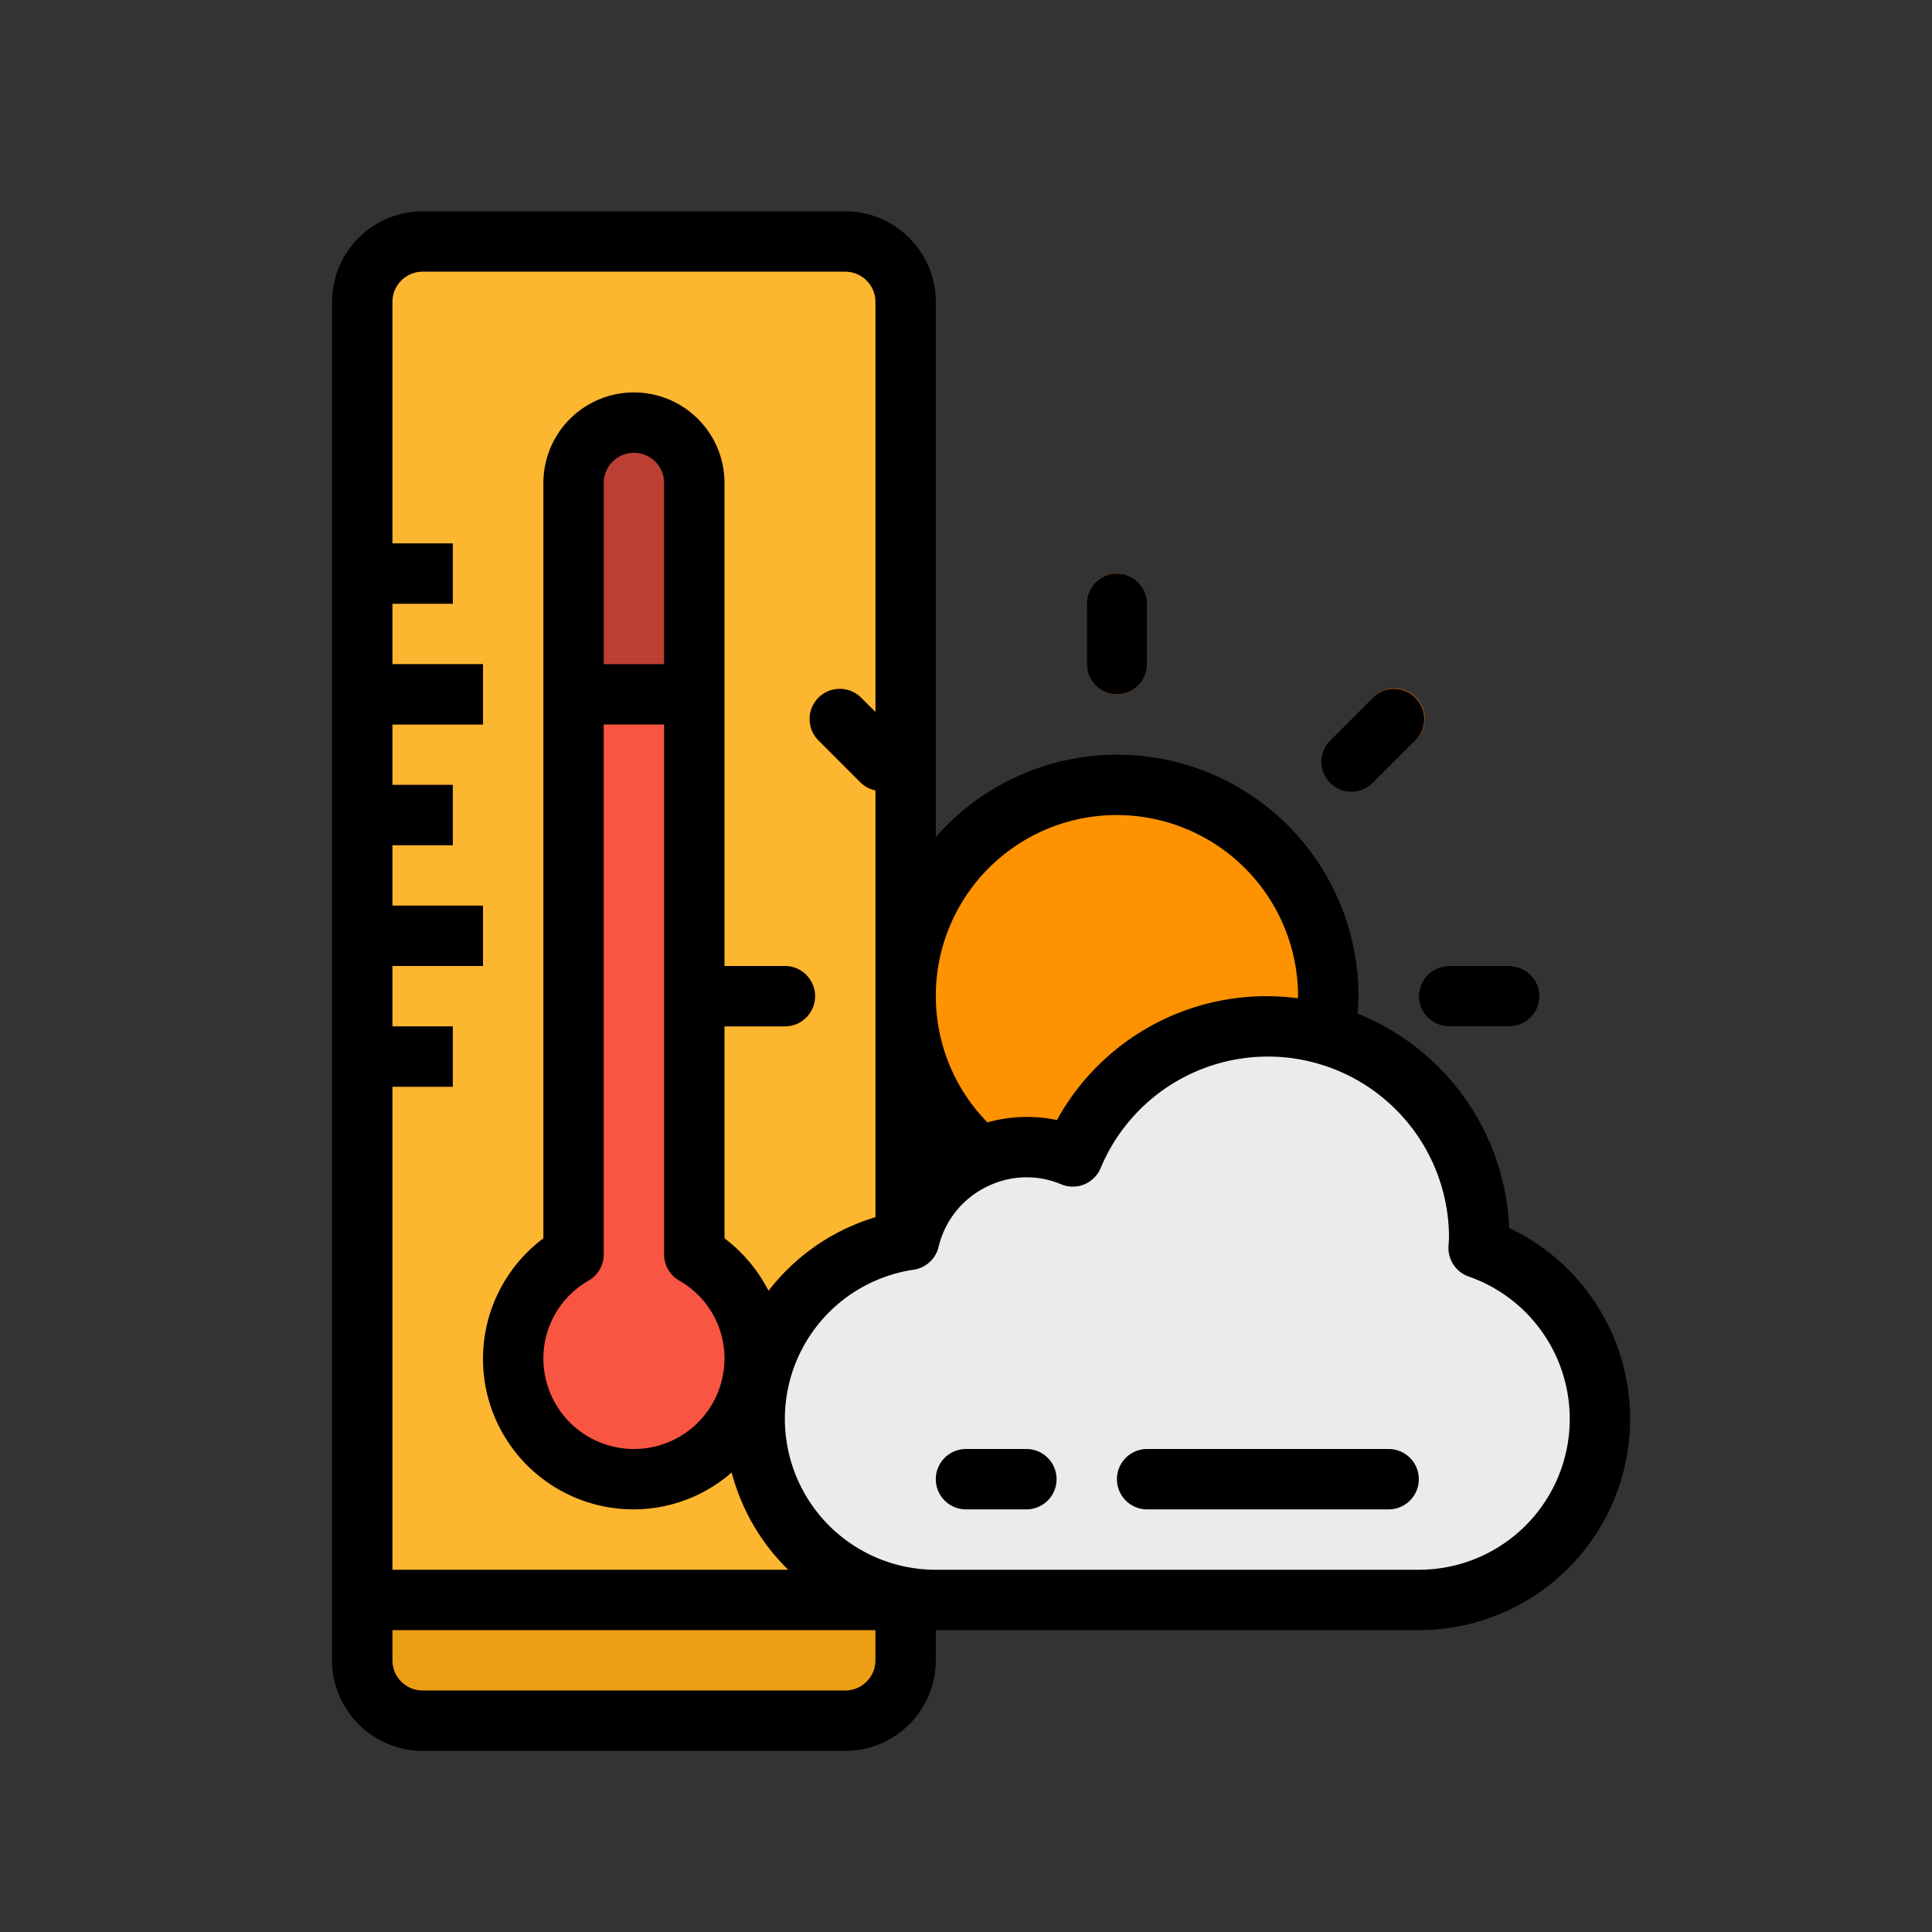 <?xml version="1.0" encoding="UTF-8" standalone="no"?> <svg xmlns="http://www.w3.org/2000/svg" viewBox="0 0 512 512"><rect x="0" y="0" width="512" height="512" fill="#333333" stroke="none"/><g id="filled_outline" data-name="filled outline"><rect x="96" y="64" width="144" height="392" rx="16" ry="16" style="fill:#fdb62f"/><path d="M184,332.438V128a16,16,0,0,0-32,0V332.438a32,32,0,1,0,32,0Z" style="fill:#bb4033"/><path d="M184,332.438V184H152V332.438a32,32,0,1,0,32,0Z" style="fill:#f85542"/><path d="M224,456H112a16,16,0,0,1-16-16V424H240v16A16,16,0,0,1,224,456Z" style="fill:#ec9e15"/><rect x="96" y="176" width="32" height="16" style="fill:#dc9315"/><rect x="96" y="144" width="24" height="16" style="fill:#dc9315"/><rect x="96" y="208" width="24" height="16" style="fill:#dc9315"/><rect x="96" y="240" width="32" height="16" style="fill:#dc9315"/><rect x="96" y="272" width="24" height="16" style="fill:#dc9315"/><circle cx="296" cy="264" r="56" style="fill:#ff9201"/><path d="M391.862,330.739c.044-.913.138-1.814.138-2.739a56,56,0,0,0-107.7-21.533,31.9,31.9,0,0,0-43.351,22.107A47.971,47.971,0,0,0,248,424H376a47.975,47.975,0,0,0,15.862-93.261Z" style="fill:#f4f4f4"/><path d="M424,376a47.979,47.979,0,0,0-32.138-45.261c.044-.913.138-1.814.138-2.739a55.978,55.978,0,0,0-51.193-55.757,55.933,55.933,0,0,0-48.5,34.224,32.062,32.062,0,0,0-7.021-1.935c-.305.657-.7,1.264-.979,1.935a32.1,32.1,0,0,0-8.608-2.095,31.937,31.937,0,0,0-26.743,24.2A47.971,47.971,0,0,0,256,424H376A48,48,0,0,0,424,376Z" style="fill:#ebebeb"/><path d="M296,184a8,8,0,0,1-8-8V160a8,8,0,0,1,16,0v16A8,8,0,0,1,296,184Z" style="fill:#ff7400"/><path d="M233.773,209.773a7.977,7.977,0,0,1-5.656-2.343l-11.312-11.313a8,8,0,0,1,11.312-11.312l11.313,11.312a8,8,0,0,1-5.657,13.656Z" style="fill:#ff7400"/><path d="M208,272H192a8,8,0,0,1,0-16h16a8,8,0,0,1,0,16Z" style="fill:#ff7400"/><path d="M400,272H384a8,8,0,0,1,0-16h16a8,8,0,0,1,0,16Z" style="fill:#ff7400"/><path d="M358.227,209.773a8,8,0,0,1-5.657-13.656l11.313-11.312A8,8,0,0,1,375.2,196.117L363.883,207.43A7.977,7.977,0,0,1,358.227,209.773Z" style="fill:#ff7400"/><path d="M272,400H256a8,8,0,0,1,0-16h16a8,8,0,0,1,0,16Z" style="fill:#dbdbdb"/><path d="M368,400H304a8,8,0,0,1,0-16h64a8,8,0,0,1,0,16Z" style="fill:#dbdbdb"/><rect x="152" y="184" width="32" height="8" style="fill:#ff5944"/><path d="M88,80V440a24.027,24.027,0,0,0,24,24H224a24.027,24.027,0,0,0,24-24v-8H376a55.97,55.97,0,0,0,23.945-106.574,64.091,64.091,0,0,0-40.164-56.819c.115-1.529.219-3.062.219-4.607a63.914,63.914,0,0,0-112-42.19V80a24.027,24.027,0,0,0-24-24H112A24.027,24.027,0,0,0,88,80ZM232,440a8.008,8.008,0,0,1-8,8H112a8.008,8.008,0,0,1-8-8v-8H232ZM384,328c0,.43-.039.855-.062,1.277l-.071,1.051a8.006,8.006,0,0,0,5.344,7.961A39.974,39.974,0,0,1,376,416H248a39.971,39.971,0,0,1-5.875-79.512,7.99,7.99,0,0,0,6.609-6.058,23.878,23.878,0,0,1,14.179-16.569c.045-.02.087-.038.131-.059a23.514,23.514,0,0,1,18.175.05,8.007,8.007,0,0,0,10.469-4.3A48,48,0,0,1,384,328ZM176,176H160V128a8,8,0,0,1,16,0ZM156.023,339.352A8.005,8.005,0,0,0,160,332.438V192h16V332.438a8.005,8.005,0,0,0,3.977,6.914A23.73,23.73,0,0,1,192,360a24,24,0,0,1-48,0A23.73,23.73,0,0,1,156.023,339.352ZM296,216a48.052,48.052,0,0,1,48,48c0,.188-.05.363-.052.55A63.341,63.341,0,0,0,280.1,296.828a38.667,38.667,0,0,0-18.433.617A47.928,47.928,0,0,1,296,216ZM112,72H224a8.008,8.008,0,0,1,8,8V188.688l-3.883-3.883a8,8,0,0,0-11.312,11.312l11.312,11.313a7.772,7.772,0,0,0,3.883,2V322.571a56.088,56.088,0,0,0-28.336,19.509A40.385,40.385,0,0,0,192,328.164V272h16a8,8,0,0,0,0-16H192V128a24,24,0,0,0-48,0V328.164A39.891,39.891,0,0,0,168,400a39.637,39.637,0,0,0,25.9-9.774A55.98,55.98,0,0,0,208.884,416H104V288h16V272H104V256h24V240H104V224h16V208H104V192h24V176H104V160h16V144H104V80A8.008,8.008,0,0,1,112,72Z"/><path d="M288,160v16a8,8,0,0,0,16,0V160a8,8,0,0,0-16,0Z"/><path d="M384,272h16a8,8,0,0,0,0-16H384a8,8,0,0,0,0,16Z"/><path d="M363.883,184.805,352.57,196.117a8,8,0,1,0,11.313,11.313L375.2,196.117a8,8,0,0,0-11.312-11.312Z"/><path d="M272,384H256a8,8,0,0,0,0,16h16a8,8,0,0,0,0-16Z"/><path d="M296,392a8,8,0,0,0,8,8h64a8,8,0,0,0,0-16H304A8,8,0,0,0,296,392Z"/></g></svg>